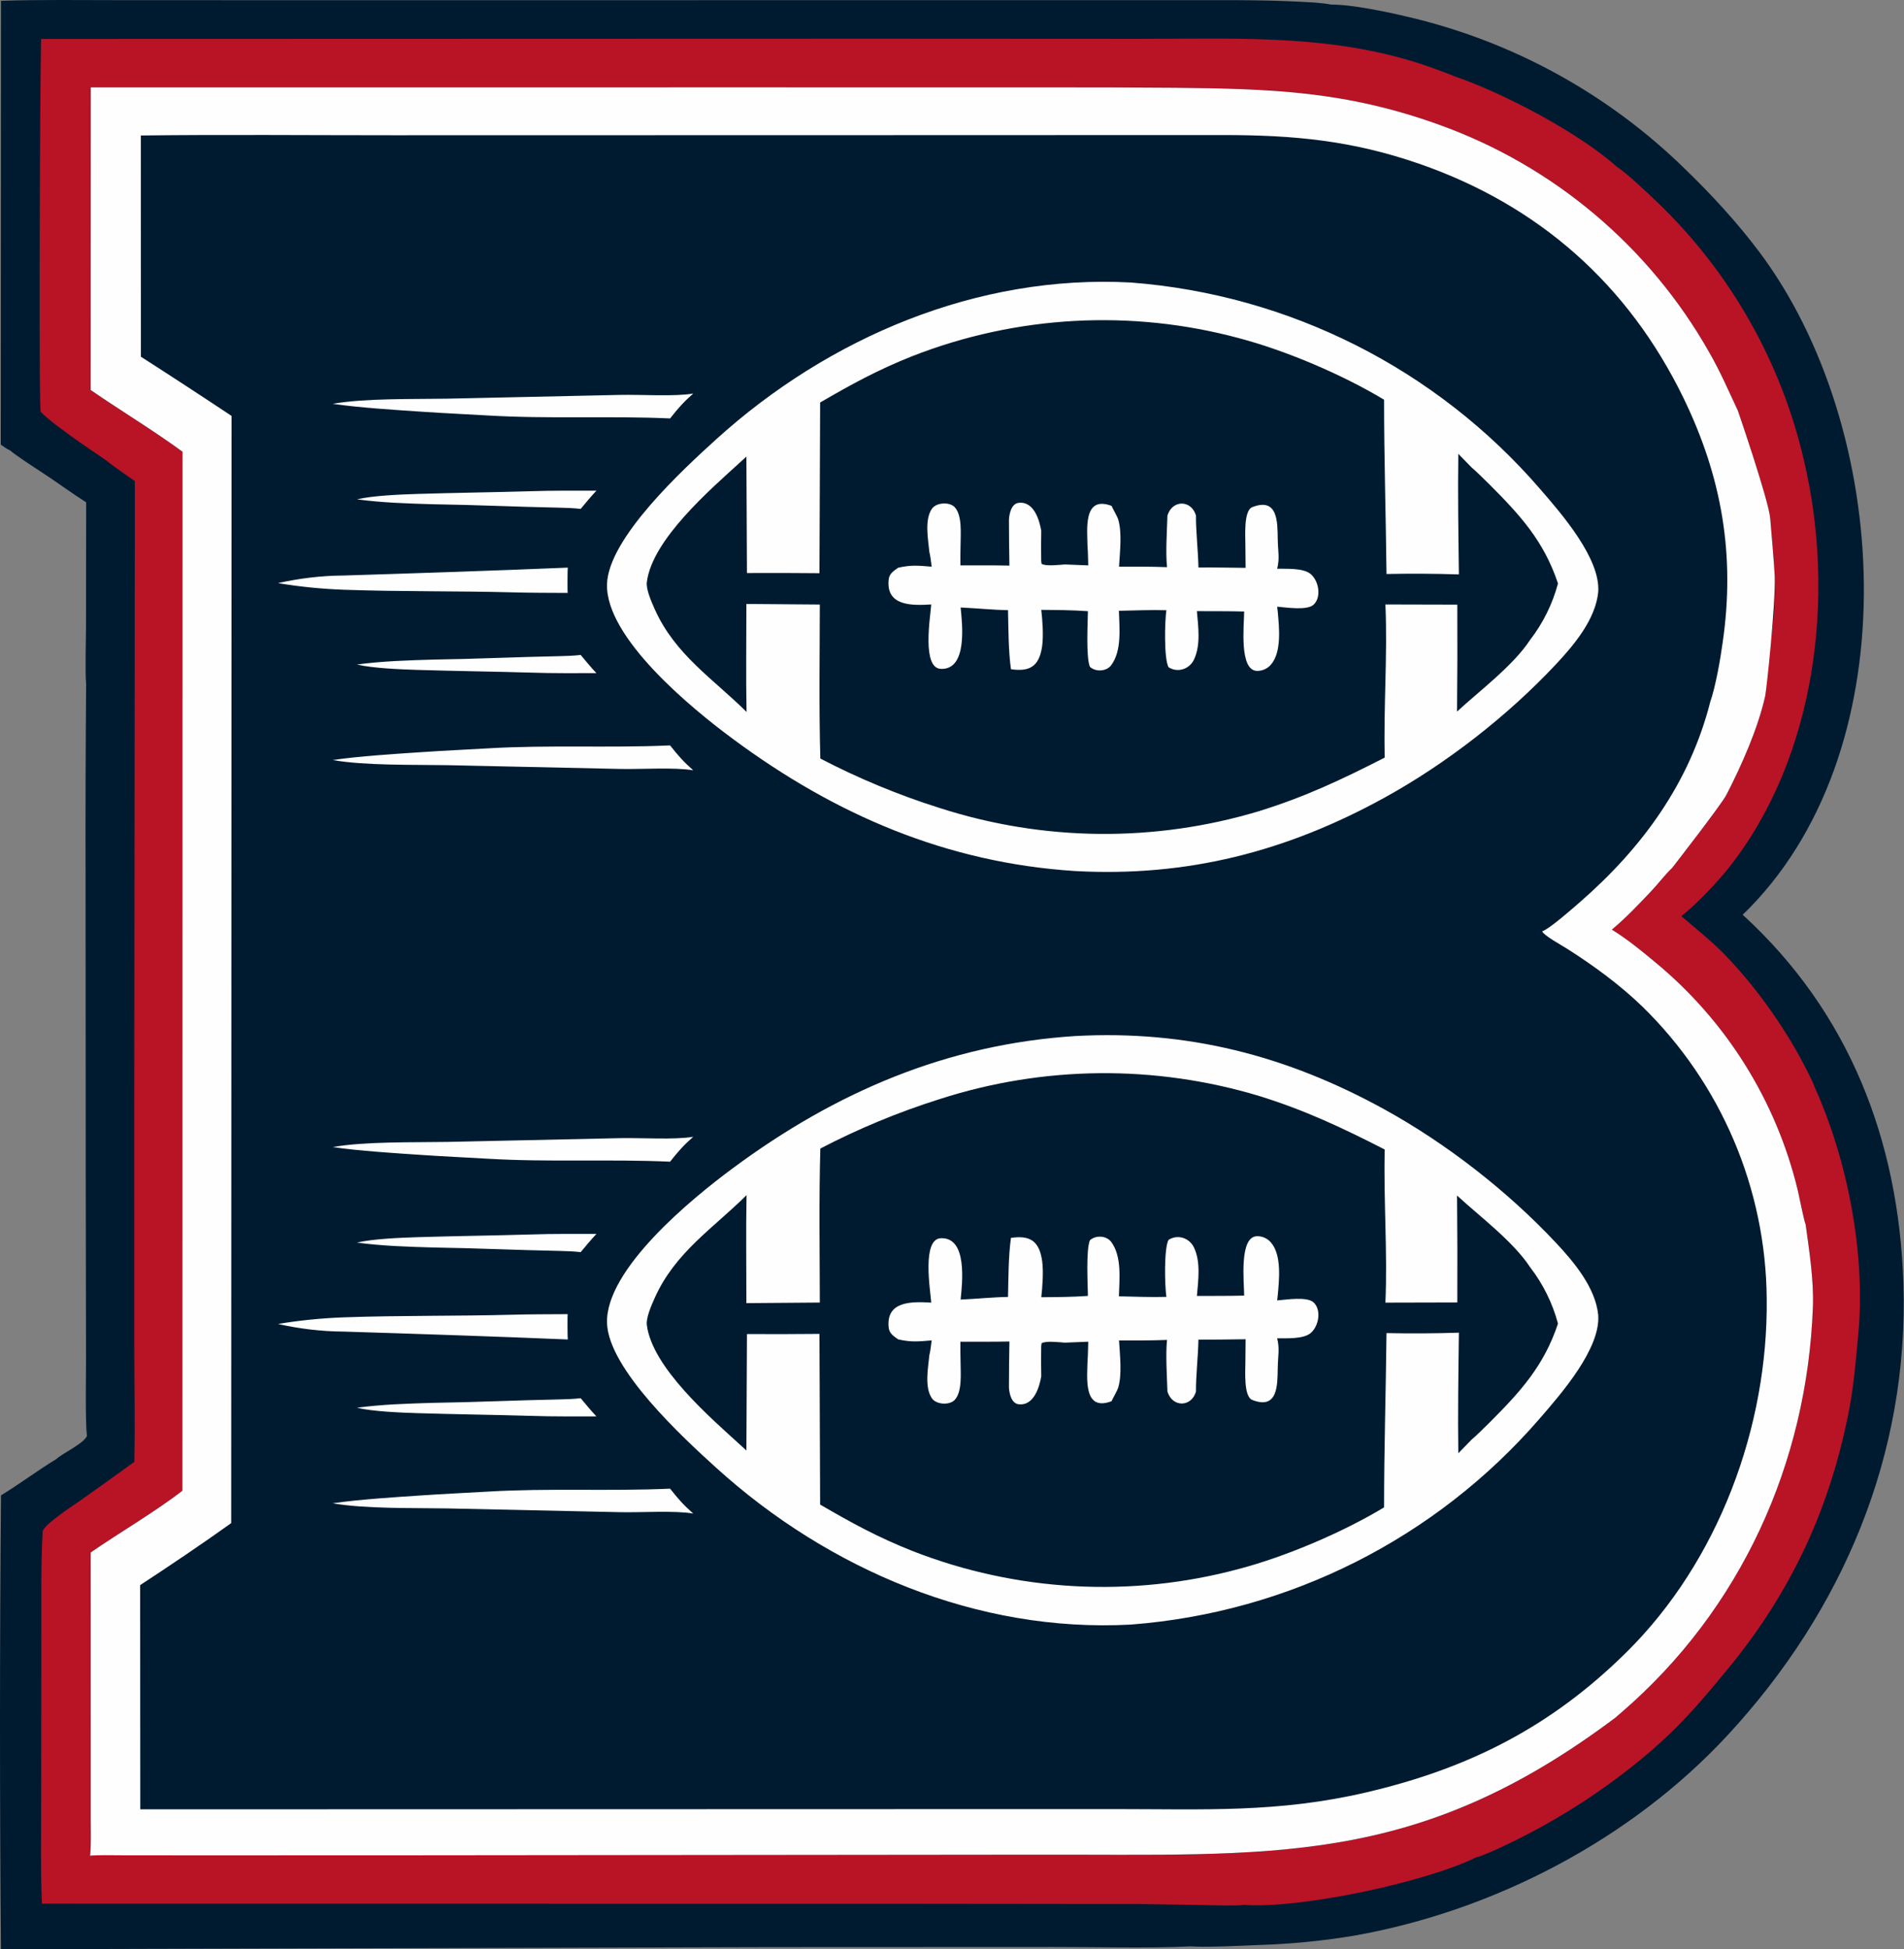 <svg width="100%" height="100%" viewBox="0 0 3321 3400" version="1.1" xmlns="http://www.w3.org/2000/svg" xmlns:xlink="http://www.w3.org/1999/xlink" xml:space="preserve" xmlns:serif="http://www.serif.com/" style="fill-rule:evenodd;clip-rule:evenodd;stroke-linejoin:round;stroke-miterlimit:2;">
    <rect x="0" y="0" width="3321" height="3400" fill="#808080" stroke="none"/>
    <g transform="matrix(1,0,0,1,-373.957,-339.828)">
        <path d="M2450.56,3734.65C2380.33,3738.23 2282.34,3735.62 2210.4,3735.79L1721.16,3735.99L375.577,3739.63C373.381,3475.75 373.417,3211.85 375.685,2947.97C407.929,2928.35 439.428,2904.59 472.195,2884.65C484.094,2873.8 519.467,2858.1 525.618,2844.36C522.445,2818.59 524.062,2737.11 523.992,2707.07L523.532,2422.22L523.199,1873.62C522.944,1760.19 523.268,1646.75 524.173,1533.32C522.243,1513.95 523.919,1453.87 523.99,1431.11L524.216,1215.98C498.822,1199.88 472.507,1180.3 446.933,1163.69C435.665,1156.37 400.313,1133.38 391.678,1125.55C385.241,1122.54 381.065,1119.36 375.284,1115.35L375.635,341.198C443.18,339.031 515.751,340.082 583.655,340.087L926.01,340.188L1930.25,340.111L2431.4,340.113C2500.69,340.26 2571.57,339.141 2640.65,342.829C2658.48,343.781 2678.97,344.486 2696.28,347.879C2730.21,347.384 2793.4,360.555 2826.78,368.557C3011.01,410.991 3179.88,503.627 3314.67,636.19C3360.48,680.596 3405.32,729.387 3443.57,780.588C3671.3,1085.47 3705.18,1635.76 3426.4,1922.6C3422.21,1926.91 3417.91,1931.11 3413.51,1935.21C3599.9,2105.68 3685.8,2329.24 3693.93,2578.51C3703.67,2876.83 3588.23,3149.35 3387.38,3366.23C3218.6,3548.48 2979.07,3672.9 2736.36,3715.86C2682.05,3724.94 2627.2,3730.38 2572.16,3732.15C2541.38,3733.41 2479.42,3736.62 2450.56,3734.65Z" style="fill:rgb(0,27,48);" data-color="color-1"/>
        <path d="M444.981,1058C441.207,1051.08 443.833,461.436 445.643,407.749L1901.78,407.321L2363.63,407.56C2541.67,407.581 2713.45,398.132 2882.8,462.146C2892.12,465.67 2900.83,468.445 2910.04,472.607C2995.6,501.76 3127.15,570.7 3194.68,631.196C3211,641.351 3250.79,679.207 3265.12,692.964C3392.87,815.65 3481.87,973.082 3521.11,1145.8C3575.71,1380.13 3542.05,1660.82 3388.75,1854.14C3369.76,1878.08 3331.19,1919.08 3306.55,1937.74C3330.11,1957.78 3361.84,1983.66 3382.78,2005.35C3431.89,2056.22 3476.75,2117.82 3511.2,2179.56C3516.52,2189.09 3536.57,2226.7 3538.91,2235.6C3596.73,2363.22 3628.47,2527.84 3615.15,2667.79C3611.48,2707.13 3607.57,2754.16 3600.41,2792.48C3567.89,2966.61 3499.9,3114.77 3386.93,3251.68C3335.25,3314.31 3300.91,3354.74 3238.1,3406.88C3163.66,3468.21 3081.79,3519.91 2994.41,3560.74C2986.33,3564.57 2955.8,3578.6 2948.8,3579.3C2861.39,3622.69 2641.44,3669.48 2544.04,3662.29C2531.13,3664.12 2494.42,3663.01 2480.03,3662.76L2363.42,3660.75L1963.61,3660.32L447.075,3660.16C444.58,3603.9 445.804,3540.37 445.813,3483.55L446.071,3192.68C446.197,3133.16 445.127,3070.7 448.398,3011.31C449.038,2999.69 502.513,2965.15 514.769,2956.5C546.061,2934.38 577.219,2912.07 608.242,2889.57C609.651,2824.34 608.192,2752.77 608.169,2687.19L608.132,2272.52L609.158,1179C592.689,1167.3 572.739,1153.88 557.204,1141.4C532.061,1124.41 463.74,1078.49 444.981,1058ZM3523.34,2475.3C3520.84,2470.66 3511.84,2424.99 3509.68,2415.97C3472.05,2259.53 3384.46,2119.62 3260.18,2017.43C3236.74,1997.81 3211.39,1977.25 3185.36,1961.28C3209.98,1940.75 3233.06,1916.37 3255.07,1893.02C3266.18,1881.23 3279.12,1864.29 3290.52,1853.65C3290.52,1853.65 3376.36,1743.34 3385.22,1726.11C3411.66,1674.73 3440.07,1610.93 3452.9,1553.68C3454.62,1546.02 3455.8,1510.28 3458.25,1492.68C3465.22,1442.67 3471.21,1395.14 3469.45,1344.49C3468.92,1329.35 3463.09,1260.71 3461.58,1243.75C3458.75,1211.77 3405.09,1055.83 3405.09,1055.83C3388.74,1021.06 3374.46,987.745 3355.18,954.297C3250.71,769.726 3083.41,628.827 2883.76,557.269C2721.84,498.922 2592.35,494.645 2424.05,492.947C2343.35,492.308 2262.65,492.084 2181.95,492.274L1681.89,492.184L532.312,492.275L532.169,1020.11C582.054,1054.48 645.155,1092.88 692.334,1127.74L692.122,2939.86C647.051,2975.13 581.16,3013.72 532.182,3047.59L532.253,3405.15L532.261,3512.87C532.267,3531.24 533.098,3559.09 531.088,3576.49C542.75,3575.06 573.958,3575.76 586.571,3575.77L688.316,3575.87L1035.06,3575.84L2176.83,3574.72C2591.57,3573.68 2842.48,3598.4 3193.17,3334.49C3194.32,3333.05 3200.02,3328.38 3201.75,3326.89C3409.95,3147.73 3526.16,2892.44 3536.07,2618.84C3537.74,2572.68 3529.67,2521.06 3523.34,2475.3Z" style="fill:rgb(185,19,38);" data-color="color-2"/>
        <path d="M3201.75,3326.89C3200.02,3328.38 3194.32,3333.05 3193.17,3334.49C2842.48,3598.4 2591.57,3573.68 2176.83,3574.72L1035.06,3575.84L688.316,3575.87L586.571,3575.77C573.958,3575.76 542.75,3575.06 531.088,3576.49C533.098,3559.09 532.267,3531.24 532.261,3512.87L532.253,3405.15L532.182,3047.59C581.16,3013.72 647.051,2975.13 692.122,2939.86L692.334,1127.74C645.155,1092.88 582.054,1054.48 532.169,1020.11L532.312,492.275L1681.89,492.184L2181.95,492.274C2262.65,492.084 2343.35,492.308 2424.05,492.947C2592.35,494.645 2721.84,498.922 2883.76,557.269C3083.41,628.827 3250.71,769.726 3355.18,954.297C3374.46,987.745 3388.74,1021.06 3405.09,1055.83C3405.09,1055.83 3458.75,1211.77 3461.58,1243.75C3463.09,1260.71 3468.92,1329.35 3469.45,1344.49C3471.21,1395.14 3454.62,1546.02 3452.9,1553.68C3440.07,1610.93 3411.66,1674.73 3385.22,1726.11C3376.36,1743.34 3290.52,1853.65 3290.52,1853.65C3279.12,1864.29 3266.18,1881.23 3255.07,1893.02C3233.06,1916.37 3209.98,1940.75 3185.36,1961.28C3211.39,1977.25 3236.74,1997.81 3260.18,2017.43C3384.46,2119.62 3472.05,2259.53 3509.68,2415.97C3511.84,2424.99 3520.84,2470.66 3523.34,2475.3C3529.67,2521.06 3537.74,2572.68 3536.07,2618.84C3526.16,2892.44 3409.95,3147.73 3201.75,3326.89ZM619.571,576.134L619.675,961.982C672.691,995.964 725.419,1030.39 777.854,1065.27L777.209,2996.39C727.724,3031.9 669.511,3071.06 618.357,3104.59L618.654,3495.62L1952.48,3495.26L2318.68,3495.19C2474.36,3495.22 2603,3501.95 2756.45,3466.18C2936.27,3424.27 3079.71,3351.58 3211.59,3220.89C3371.25,3062.64 3458.05,2828.93 3455.51,2604.97C3454.05,2413.04 3376,2229.63 3238.69,2095.5C3198.94,2057.06 3152.73,2023.35 3106.02,1993.79C3096.76,1987.93 3066.71,1971.49 3063.82,1964.2C3076.29,1960.31 3117.88,1923.6 3129.96,1913.06C3238.56,1818.33 3321.01,1705.47 3357.04,1563.96C3366.29,1537.47 3374.86,1488.8 3378.64,1460.6C3400.83,1308.45 3377.39,1172.09 3310.4,1034.16C3214.14,835.953 3057.5,697.524 2849.19,625.411C2731.85,584.787 2630.75,575.383 2507.21,575.362L2361.05,575.398L1898.71,575.543L1060.02,575.713C914.095,575.748 765.308,574.334 619.571,576.134ZM1454.45,2977.31L1154.62,2970.77C1096.17,2969.73 1010.67,2971.78 954.352,2961.79C999.393,2955.1 1064.48,2951.03 1110.49,2947.97C1148.71,2945.32 1186.65,2943.74 1224.81,2941.46C1330.66,2935.13 1436.85,2941.05 1542.74,2936.29C1556.89,2954.2 1565.97,2964.58 1583.13,2979.75C1550.56,2974.06 1491.92,2978.2 1454.45,2977.31ZM1454.45,2324.98C1491.92,2324.09 1550.56,2328.23 1583.13,2322.54C1565.97,2337.71 1556.89,2348.09 1542.74,2366C1436.85,2361.24 1330.66,2367.16 1224.81,2360.83C1186.65,2358.55 1148.71,2356.97 1110.49,2354.32C1064.48,2351.26 999.393,2347.19 954.352,2340.5C1010.67,2330.51 1096.17,2332.56 1154.62,2331.52L1454.45,2324.98ZM2249.36,1859.09C2025.52,1844.72 1831.03,1761.25 1651.62,1628.13C1580.73,1575.78 1430.17,1452.44 1432.73,1358.82C1434.92,1278.67 1564.9,1158.86 1623.22,1106.02C1819.16,928.482 2078.77,818.032 2346.49,832.602C2622.38,853.662 2878.76,982.922 3059.76,1192.2C3097.12,1235.29 3165.81,1313.78 3161.61,1372.4C3156.95,1419.89 3119.73,1464.45 3088.52,1497.79C3003.88,1588.24 2896.99,1671.57 2788.43,1731.31C2617.59,1825.31 2444.39,1869.67 2249.36,1859.09ZM2940.91,1155.31C2933.05,1147.41 2925.27,1139.43 2917.58,1131.37C2916.59,1199.77 2917.69,1273.28 2918.58,1341.69C2876.51,1340.33 2834.41,1340.09 2792.32,1340.97C2791.22,1240.28 2788.06,1136.73 2788.08,1036.96C2715.23,993.142 2617.45,951.522 2535.65,929.812C2347.14,878.892 2147.26,889.802 1965.41,960.942C1905.24,984.842 1860.15,1009.49 1804.46,1041.88L1803.28,1339.58C1761.12,1339.16 1718.96,1339.06 1676.81,1339.29L1675.84,1136.22L1665.06,1146.05C1613.88,1192.76 1511.25,1280.86 1502.18,1355.26C1500.62,1368.05 1510.53,1390.23 1516.03,1402.51C1551.61,1482.02 1618.37,1524.08 1676.1,1581.61C1674.87,1519.96 1675.86,1455.13 1675.83,1393.24L1803.91,1394.24C1803.69,1482.5 1802.33,1574.86 1804.82,1662.86C1871.45,1697.57 1940.98,1726.4 2012.63,1749.01C2193.64,1807.49 2388.18,1809.41 2570.32,1754.52C2650.48,1729.65 2715.12,1699.1 2789.23,1661.2C2787.05,1572.59 2794.3,1481.85 2790.42,1394.11L2915.82,1394.42C2916.12,1456.59 2915.97,1518.76 2915.37,1580.92C2954.01,1545.18 3013.41,1500.87 3042.69,1456.04C3065.34,1426.76 3081.9,1393.25 3091.43,1357.49C3066.86,1283.54 3025.48,1238.25 2971.02,1183.89C2965.96,1178.84 2944.82,1158.07 2940.91,1155.31ZM1940.65,1330C1963.69,1324.86 1975.37,1326.33 1999,1328.21C1997.93,1320.31 1996.85,1310 1994.94,1302.46C1992.77,1279.9 1986.28,1246.58 1999.32,1227.35C2007.04,1215.95 2030.35,1214.84 2039.28,1224.54C2052.58,1238.99 2049.42,1271.34 2049.38,1290.37C2049.22,1301.94 2048.81,1314.5 2049.07,1325.96C2077.31,1326 2106.45,1325.68 2134.61,1326.32C2134.09,1299.82 2133.82,1273.32 2133.78,1246.82C2134.19,1235.46 2138.28,1218.47 2150.41,1216.91C2178.14,1213.35 2187.29,1249.12 2190.14,1265.62C2189.74,1282.95 2189.71,1300.28 2190.03,1317.61L2190.65,1323.1C2197.57,1327.98 2221.95,1324.93 2231.46,1324.3C2245,1324.98 2258.54,1325.53 2272.08,1325.95C2271.86,1319.53 2271.61,1299.49 2270.88,1294.04C2270.48,1264.19 2262.58,1203.26 2312.74,1222.14C2315.57,1228.29 2322.83,1240.9 2324.2,1245.34C2331.47,1268.94 2327.21,1302.71 2325.82,1328.15C2354.13,1328.05 2381.24,1327.97 2409.53,1329.06C2406.81,1303.66 2409.43,1265.75 2410.21,1239.09C2418.7,1211 2452.01,1211.45 2459.97,1238.91C2459.68,1264.44 2463.74,1301.12 2464.31,1329.67C2491.4,1329.37 2519.41,1329.99 2546.57,1330.25L2546.21,1291.31C2546.17,1274.68 2542.98,1230.39 2558.17,1224.4C2602.93,1206.75 2602.17,1250.57 2602.61,1279.72C2602.95,1301.57 2606.32,1313.1 2601.65,1331.81C2617.82,1332.04 2646,1330.41 2659.1,1340.3C2673.83,1351.49 2679.52,1380.6 2665.48,1394.2C2653.96,1405.36 2617.21,1399.14 2601.64,1398C2602,1400.64 2602.31,1403.29 2602.54,1405.94C2605.07,1433.5 2609.94,1477.25 2590.57,1499.21C2584.61,1506.07 2575.96,1510 2566.87,1509.99C2534.95,1509.88 2543.94,1430.53 2544.06,1406.4C2517.06,1405.66 2488.72,1405.91 2461.61,1405.75C2463.91,1432.96 2468.66,1465.02 2456.39,1490.47C2448.36,1507.12 2427.97,1513.75 2412.11,1503.55C2403.94,1488.62 2405.58,1421.71 2408.4,1404.16C2382.4,1403.35 2351.92,1404.61 2325.57,1405.14C2326.41,1434.77 2330.94,1474.59 2312.32,1499.81C2303.96,1511.13 2285.09,1512.24 2274.98,1502.79C2268.03,1486.4 2271.16,1426.8 2271.52,1405.84C2243.79,1403.88 2217.99,1403.76 2190.18,1403.54C2192.31,1421.68 2194.23,1449.46 2191.63,1467.2C2186.38,1503.04 2169.25,1511.62 2137.31,1507.06C2132.82,1475.42 2132.91,1436.64 2132.15,1404.03C2108.12,1403.78 2075.02,1400.52 2049.49,1399.41C2052.42,1428.45 2061.79,1508.08 2015.18,1506.47C1981.62,1505.3 1996.51,1416.96 1998.25,1394.1C1966.4,1395.96 1918.65,1398.03 1924.07,1350.23C1925.21,1340.17 1933,1335.38 1940.65,1330ZM1301.42,2809.37C1234.99,2807.43 1168.62,2806.66 1102.3,2804.61C1073.05,2803.71 1024.26,2801.77 996.622,2795.19C1040.34,2789.25 1085.63,2787.9 1129.74,2786.62C1202.6,2785.58 1275.71,2782.08 1348.6,2780.68C1360.77,2780.45 1374.72,2779.94 1386.79,2778.54C1395.8,2789.29 1404.6,2800.07 1414.24,2810.25C1377.11,2810.19 1338.4,2810.67 1301.42,2809.37ZM1301.42,2492.92C1338.4,2491.62 1377.11,2492.1 1414.24,2492.04C1404.6,2502.22 1395.8,2513 1386.79,2523.75C1374.72,2522.35 1360.77,2521.84 1348.6,2521.61C1275.71,2520.21 1202.6,2516.71 1129.74,2515.67C1085.63,2514.39 1040.34,2513.04 996.622,2507.1C1024.26,2500.52 1073.05,2498.58 1102.3,2497.68C1168.62,2495.63 1234.99,2494.86 1301.42,2492.92ZM1454.45,1680.96L1154.62,1674.42C1096.17,1673.38 1010.67,1675.43 954.352,1665.44C999.393,1658.75 1064.48,1654.68 1110.49,1651.62C1148.71,1648.97 1186.65,1647.39 1224.81,1645.11C1330.66,1638.78 1436.85,1644.7 1542.74,1639.94C1556.89,1657.85 1565.97,1668.23 1583.13,1683.4C1550.56,1677.71 1491.92,1681.85 1454.45,1680.96ZM1267.99,1373.01C1172.32,1370.42 1071.73,1371.96 974.037,1368.45C935.07,1367.06 895.277,1363.07 858.902,1356.87C895.319,1348.74 933.771,1343.86 972.787,1343.63C1098.65,1339.72 1238.48,1335.13 1364.29,1329.85C1363.78,1330.07 1363.62,1373.69 1364.06,1374C1332.33,1373.76 1299.63,1373.92 1267.99,1373.01ZM1301.42,1513.02C1234.99,1511.08 1168.62,1510.31 1102.3,1508.26C1073.05,1507.36 1024.26,1505.42 996.622,1498.84C1040.34,1492.9 1085.63,1491.55 1129.74,1490.27C1202.6,1489.23 1275.71,1485.73 1348.6,1484.33C1360.77,1484.1 1374.72,1483.59 1386.79,1482.19C1395.8,1492.94 1404.6,1503.72 1414.24,1513.9C1377.11,1513.84 1338.4,1514.32 1301.42,1513.02ZM1454.45,1028.63C1491.92,1027.74 1550.56,1031.88 1583.13,1026.19C1565.97,1041.36 1556.89,1051.74 1542.74,1069.65C1436.85,1064.89 1330.66,1070.81 1224.81,1064.48C1186.65,1062.2 1148.71,1060.62 1110.49,1057.97C1064.48,1054.91 999.393,1050.84 954.352,1044.15C1010.67,1034.16 1096.17,1036.21 1154.62,1035.17L1454.45,1028.63ZM1301.42,1196.57C1338.4,1195.27 1377.11,1195.75 1414.24,1195.69C1404.6,1205.87 1395.8,1216.65 1386.79,1227.4C1374.72,1226 1360.77,1225.49 1348.6,1225.26C1275.71,1223.86 1202.6,1220.36 1129.74,1219.32C1085.63,1218.04 1040.34,1216.69 996.622,1210.75C1024.26,1204.17 1073.05,1202.23 1102.3,1201.33C1168.62,1199.28 1234.99,1198.51 1301.42,1196.57ZM1267.99,2632.93C1299.63,2632.02 1332.33,2632.18 1364.06,2631.94C1363.62,2632.25 1363.78,2675.88 1364.29,2676.09C1238.48,2670.81 1098.65,2666.22 972.787,2662.31C933.771,2662.08 895.319,2657.2 858.902,2649.08C895.277,2642.87 935.07,2638.88 974.037,2637.49C1071.73,2633.99 1172.32,2635.52 1267.99,2632.93ZM2249.36,2146.85C2444.39,2136.27 2617.59,2180.63 2788.43,2274.63C2896.99,2334.37 3003.88,2417.7 3088.52,2508.15C3119.73,2541.49 3156.95,2586.05 3161.61,2633.54C3165.81,2692.16 3097.12,2770.65 3059.76,2813.74C2878.76,3023.02 2622.38,3152.28 2346.49,3173.34C2078.77,3187.91 1819.16,3077.46 1623.22,2899.92C1564.9,2847.08 1434.92,2727.27 1432.73,2647.12C1430.17,2553.5 1580.73,2430.16 1651.62,2377.81C1831.03,2244.69 2025.52,2161.22 2249.36,2146.85ZM2940.91,2850.63C2944.82,2847.87 2965.96,2827.1 2971.02,2822.05C3025.48,2767.69 3066.86,2722.4 3091.43,2648.45C3081.9,2612.69 3065.34,2579.18 3042.69,2549.9C3013.41,2505.07 2954.01,2460.76 2915.37,2425.02C2915.97,2487.18 2916.12,2549.35 2915.82,2611.52L2790.42,2611.83C2794.3,2524.09 2787.05,2433.35 2789.23,2344.74C2715.12,2306.84 2650.48,2276.29 2570.32,2251.42C2388.18,2196.53 2193.64,2198.45 2012.63,2256.93C1940.98,2279.54 1871.45,2308.37 1804.82,2343.08C1802.33,2431.08 1803.69,2523.44 1803.91,2611.7L1675.83,2612.7C1675.86,2550.81 1674.87,2485.98 1676.1,2424.33C1618.37,2481.86 1551.61,2523.92 1516.03,2603.43C1510.53,2615.71 1500.62,2637.89 1502.18,2650.68C1511.25,2725.08 1613.88,2813.18 1665.06,2859.89L1675.84,2869.72L1676.81,2666.65C1718.96,2666.88 1761.12,2666.78 1803.28,2666.36L1804.46,2964.06C1860.15,2996.45 1905.24,3021.1 1965.41,3045C2147.26,3116.14 2347.14,3127.05 2535.65,3076.13C2617.45,3054.42 2715.23,3012.8 2788.08,2968.98C2788.06,2869.21 2791.22,2765.66 2792.32,2664.97C2834.41,2665.85 2876.51,2665.61 2918.58,2664.25C2917.69,2732.66 2916.59,2806.17 2917.58,2874.57C2925.27,2866.51 2933.05,2858.53 2940.91,2850.63ZM1940.65,2675.94C1933,2670.56 1925.21,2665.77 1924.07,2655.71C1918.65,2607.91 1966.4,2609.98 1998.25,2611.84C1996.51,2588.98 1981.62,2500.64 2015.18,2499.47C2061.79,2497.86 2052.42,2577.49 2049.49,2606.53C2075.02,2605.42 2108.12,2602.16 2132.15,2601.91C2132.91,2569.3 2132.82,2530.52 2137.31,2498.88C2169.25,2494.32 2186.38,2502.9 2191.63,2538.74C2194.23,2556.48 2192.31,2584.26 2190.18,2602.4C2217.99,2602.18 2243.79,2602.06 2271.52,2600.1C2271.16,2579.14 2268.03,2519.54 2274.98,2503.15C2285.09,2493.7 2303.96,2494.81 2312.32,2506.13C2330.94,2531.35 2326.41,2571.17 2325.57,2600.8C2351.92,2601.33 2382.4,2602.59 2408.4,2601.78C2405.58,2584.23 2403.94,2517.32 2412.11,2502.39C2427.97,2492.19 2448.36,2498.82 2456.39,2515.47C2468.66,2540.92 2463.91,2572.98 2461.61,2600.19C2488.72,2600.03 2517.06,2600.28 2544.06,2599.54C2543.94,2575.41 2534.95,2496.06 2566.87,2495.95C2575.96,2495.94 2584.61,2499.87 2590.57,2506.73C2609.94,2528.69 2605.07,2572.44 2602.54,2600C2602.31,2602.65 2602,2605.3 2601.64,2607.94C2617.21,2606.8 2653.96,2600.58 2665.48,2611.74C2679.52,2625.34 2673.83,2654.45 2659.1,2665.64C2646,2675.53 2617.82,2673.9 2601.65,2674.13C2606.32,2692.84 2602.95,2704.37 2602.61,2726.22C2602.17,2755.37 2602.93,2799.19 2558.17,2781.54C2542.98,2775.55 2546.17,2731.26 2546.21,2714.63L2546.57,2675.69C2519.41,2675.95 2491.4,2676.57 2464.31,2676.27C2463.74,2704.82 2459.68,2741.5 2459.97,2767.03C2452.01,2794.49 2418.7,2794.94 2410.21,2766.85C2409.43,2740.19 2406.81,2702.28 2409.53,2676.88C2381.24,2677.97 2354.13,2677.89 2325.82,2677.79C2327.21,2703.23 2331.47,2737 2324.2,2760.6C2322.83,2765.04 2315.57,2777.65 2312.74,2783.8C2262.58,2802.68 2270.48,2741.75 2270.88,2711.9C2271.61,2706.45 2271.86,2686.41 2272.08,2679.99C2258.54,2680.41 2245,2680.96 2231.46,2681.64C2221.95,2681.01 2197.57,2677.96 2190.65,2682.84L2190.03,2688.33C2189.71,2705.66 2189.74,2722.99 2190.14,2740.32C2187.29,2756.82 2178.14,2792.59 2150.41,2789.03C2138.28,2787.47 2134.19,2770.48 2133.78,2759.12C2133.82,2732.62 2134.09,2706.12 2134.61,2679.62C2106.45,2680.26 2077.31,2679.94 2049.07,2679.98C2048.81,2691.44 2049.22,2704 2049.38,2715.57C2049.42,2734.6 2052.58,2766.95 2039.28,2781.4C2030.35,2791.1 2007.04,2789.99 1999.32,2778.59C1986.28,2759.36 1992.77,2726.04 1994.94,2703.48C1996.85,2695.94 1997.93,2685.63 1999,2677.73C1975.37,2679.61 1963.69,2681.08 1940.65,2675.94Z" style="fill:rgb(254,254,254);" data-color="color-3"/>
    </g>
</svg>
